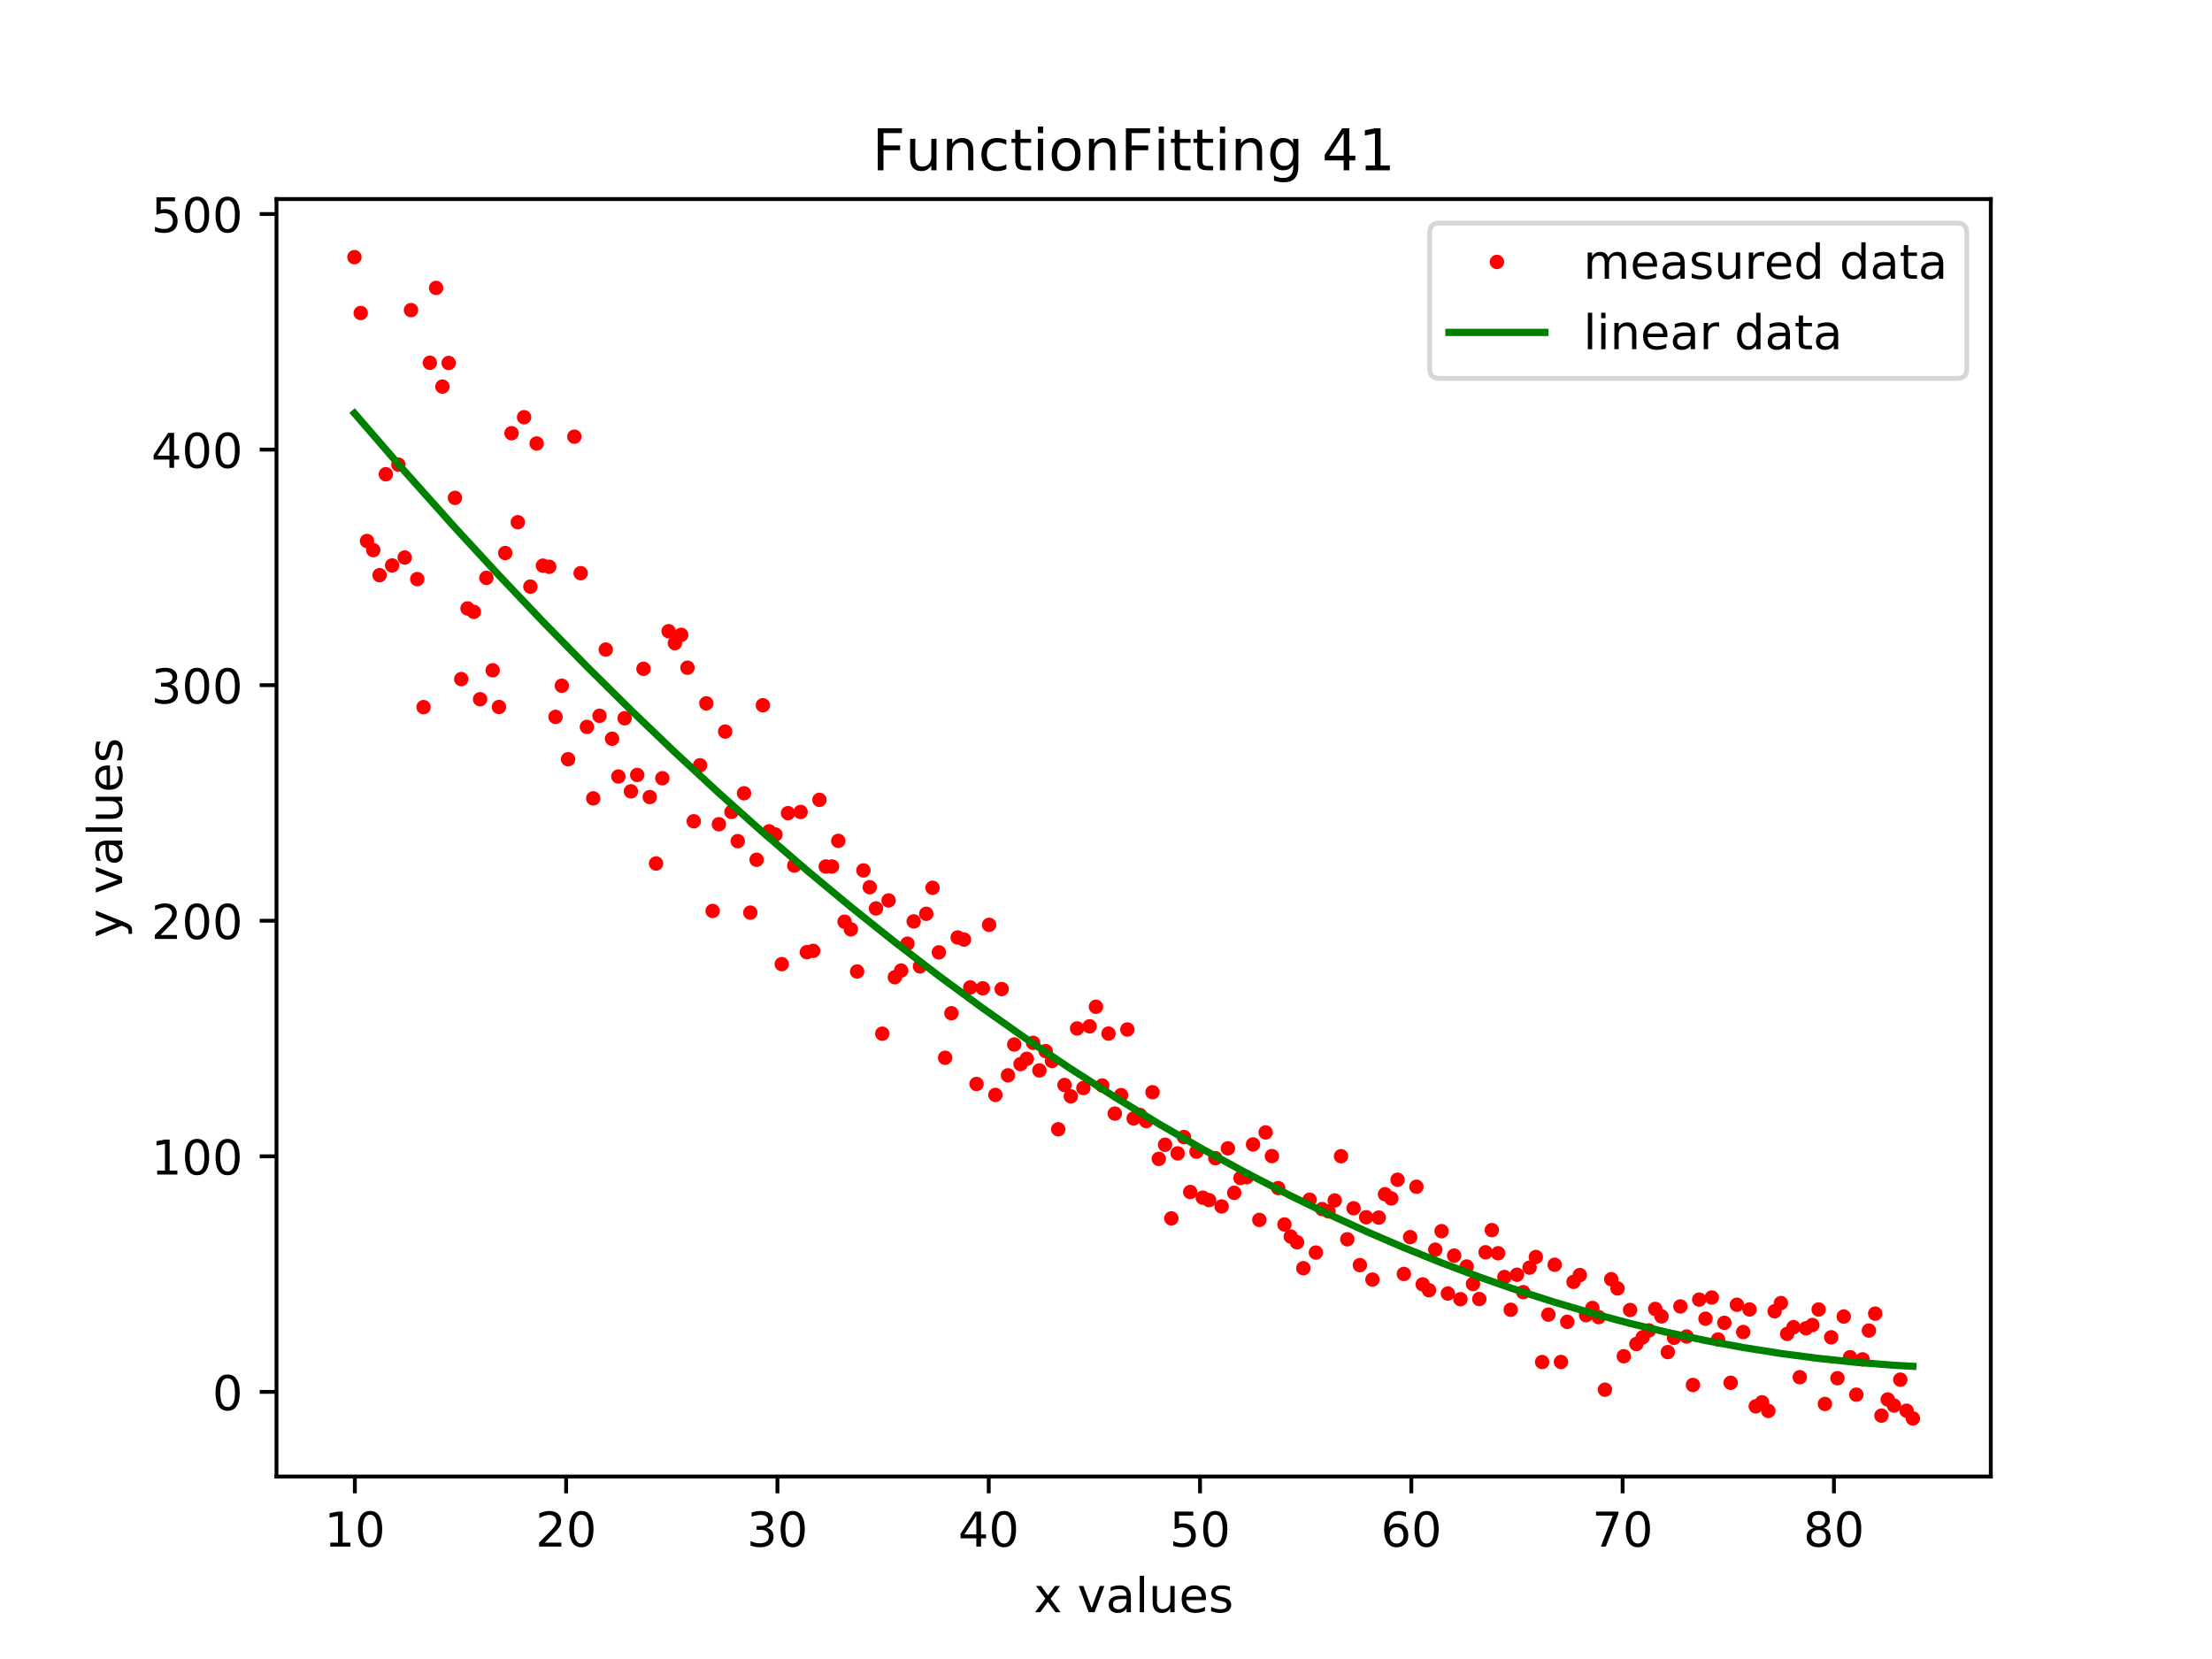 <?xml version="1.0" encoding="utf-8" standalone="no"?>
<!DOCTYPE svg PUBLIC "-//W3C//DTD SVG 1.1//EN"
  "http://www.w3.org/Graphics/SVG/1.1/DTD/svg11.dtd">
<!-- Created with matplotlib (https://matplotlib.org/) -->
<svg height="345.6pt" version="1.1" viewBox="0 0 460.8 345.6" width="460.8pt" xmlns="http://www.w3.org/2000/svg" xmlns:xlink="http://www.w3.org/1999/xlink">
 <defs>
  <style type="text/css">
*{stroke-linecap:butt;stroke-linejoin:round;}
  </style>
 </defs>
 <g id="figure_1">
  <g id="patch_1">
   <path d="M 0 345.6 
L 460.8 345.6 
L 460.8 0 
L 0 0 
z
" style="fill:#ffffff;"/>
  </g>
  <g id="axes_1">
   <g id="patch_2">
    <path d="M 57.6 307.584 
L 414.72 307.584 
L 414.72 41.472 
L 57.6 41.472 
z
" style="fill:#ffffff;"/>
   </g>
   <g id="matplotlib.axis_1">
    <g id="xtick_1">
     <g id="line2d_1">
      <defs>
       <path d="M 0 0 
L 0 3.5 
" id="m7734190fdf" style="stroke:#000000;stroke-width:0.8;"/>
      </defs>
      <g>
       <use style="stroke:#000000;stroke-width:0.8;" x="73.92" xlink:href="#m7734190fdf" y="307.584"/>
      </g>
     </g>
     <g id="text_1">
      <!-- 10 -->
      <defs>
       <path d="M 12.406 8.297 
L 28.516 8.297 
L 28.516 63.922 
L 10.984 60.406 
L 10.984 69.391 
L 28.422 72.906 
L 38.281 72.906 
L 38.281 8.297 
L 54.391 8.297 
L 54.391 0 
L 12.406 0 
z
" id="DejaVuSans-49"/>
       <path d="M 31.781 66.406 
Q 24.172 66.406 20.328 58.906 
Q 16.5 51.422 16.5 36.375 
Q 16.5 21.391 20.328 13.891 
Q 24.172 6.391 31.781 6.391 
Q 39.453 6.391 43.281 13.891 
Q 47.125 21.391 47.125 36.375 
Q 47.125 51.422 43.281 58.906 
Q 39.453 66.406 31.781 66.406 
z
M 31.781 74.219 
Q 44.047 74.219 50.516 64.516 
Q 56.984 54.828 56.984 36.375 
Q 56.984 17.969 50.516 8.266 
Q 44.047 -1.422 31.781 -1.422 
Q 19.531 -1.422 13.062 8.266 
Q 6.594 17.969 6.594 36.375 
Q 6.594 54.828 13.062 64.516 
Q 19.531 74.219 31.781 74.219 
z
" id="DejaVuSans-48"/>
      </defs>
      <g transform="translate(67.557 322.182)scale(0.1 -0.1)">
       <use xlink:href="#DejaVuSans-49"/>
       <use x="63.623" xlink:href="#DejaVuSans-48"/>
      </g>
     </g>
    </g>
    <g id="xtick_2">
     <g id="line2d_2">
      <g>
       <use style="stroke:#000000;stroke-width:0.8;" x="117.937" xlink:href="#m7734190fdf" y="307.584"/>
      </g>
     </g>
     <g id="text_2">
      <!-- 20 -->
      <defs>
       <path d="M 19.188 8.297 
L 53.609 8.297 
L 53.609 0 
L 7.328 0 
L 7.328 8.297 
Q 12.938 14.109 22.625 23.891 
Q 32.328 33.688 34.812 36.531 
Q 39.547 41.844 41.422 45.531 
Q 43.312 49.219 43.312 52.781 
Q 43.312 58.594 39.234 62.25 
Q 35.156 65.922 28.609 65.922 
Q 23.969 65.922 18.812 64.312 
Q 13.672 62.703 7.812 59.422 
L 7.812 69.391 
Q 13.766 71.781 18.938 73 
Q 24.125 74.219 28.422 74.219 
Q 39.75 74.219 46.484 68.547 
Q 53.219 62.891 53.219 53.422 
Q 53.219 48.922 51.531 44.891 
Q 49.859 40.875 45.406 35.406 
Q 44.188 33.984 37.641 27.219 
Q 31.109 20.453 19.188 8.297 
z
" id="DejaVuSans-50"/>
      </defs>
      <g transform="translate(111.574 322.182)scale(0.1 -0.1)">
       <use xlink:href="#DejaVuSans-50"/>
       <use x="63.623" xlink:href="#DejaVuSans-48"/>
      </g>
     </g>
    </g>
    <g id="xtick_3">
     <g id="line2d_3">
      <g>
       <use style="stroke:#000000;stroke-width:0.8;" x="161.954" xlink:href="#m7734190fdf" y="307.584"/>
      </g>
     </g>
     <g id="text_3">
      <!-- 30 -->
      <defs>
       <path d="M 40.578 39.312 
Q 47.656 37.797 51.625 33 
Q 55.609 28.219 55.609 21.188 
Q 55.609 10.406 48.188 4.484 
Q 40.766 -1.422 27.094 -1.422 
Q 22.516 -1.422 17.656 -0.516 
Q 12.797 0.391 7.625 2.203 
L 7.625 11.719 
Q 11.719 9.328 16.594 8.109 
Q 21.484 6.891 26.812 6.891 
Q 36.078 6.891 40.938 10.547 
Q 45.797 14.203 45.797 21.188 
Q 45.797 27.641 41.281 31.266 
Q 36.766 34.906 28.719 34.906 
L 20.219 34.906 
L 20.219 43.016 
L 29.109 43.016 
Q 36.375 43.016 40.234 45.922 
Q 44.094 48.828 44.094 54.297 
Q 44.094 59.906 40.109 62.906 
Q 36.141 65.922 28.719 65.922 
Q 24.656 65.922 20.016 65.031 
Q 15.375 64.156 9.812 62.312 
L 9.812 71.094 
Q 15.438 72.656 20.344 73.438 
Q 25.25 74.219 29.594 74.219 
Q 40.828 74.219 47.359 69.109 
Q 53.906 64.016 53.906 55.328 
Q 53.906 49.266 50.438 45.094 
Q 46.969 40.922 40.578 39.312 
z
" id="DejaVuSans-51"/>
      </defs>
      <g transform="translate(155.592 322.182)scale(0.1 -0.1)">
       <use xlink:href="#DejaVuSans-51"/>
       <use x="63.623" xlink:href="#DejaVuSans-48"/>
      </g>
     </g>
    </g>
    <g id="xtick_4">
     <g id="line2d_4">
      <g>
       <use style="stroke:#000000;stroke-width:0.8;" x="205.971" xlink:href="#m7734190fdf" y="307.584"/>
      </g>
     </g>
     <g id="text_4">
      <!-- 40 -->
      <defs>
       <path d="M 37.797 64.312 
L 12.891 25.391 
L 37.797 25.391 
z
M 35.203 72.906 
L 47.609 72.906 
L 47.609 25.391 
L 58.016 25.391 
L 58.016 17.188 
L 47.609 17.188 
L 47.609 0 
L 37.797 0 
L 37.797 17.188 
L 4.891 17.188 
L 4.891 26.703 
z
" id="DejaVuSans-52"/>
      </defs>
      <g transform="translate(199.609 322.182)scale(0.1 -0.1)">
       <use xlink:href="#DejaVuSans-52"/>
       <use x="63.623" xlink:href="#DejaVuSans-48"/>
      </g>
     </g>
    </g>
    <g id="xtick_5">
     <g id="line2d_5">
      <g>
       <use style="stroke:#000000;stroke-width:0.8;" x="249.988" xlink:href="#m7734190fdf" y="307.584"/>
      </g>
     </g>
     <g id="text_5">
      <!-- 50 -->
      <defs>
       <path d="M 10.797 72.906 
L 49.516 72.906 
L 49.516 64.594 
L 19.828 64.594 
L 19.828 46.734 
Q 21.969 47.469 24.109 47.828 
Q 26.266 48.188 28.422 48.188 
Q 40.625 48.188 47.75 41.5 
Q 54.891 34.812 54.891 23.391 
Q 54.891 11.625 47.562 5.094 
Q 40.234 -1.422 26.906 -1.422 
Q 22.312 -1.422 17.547 -0.641 
Q 12.797 0.141 7.719 1.703 
L 7.719 11.625 
Q 12.109 9.234 16.797 8.062 
Q 21.484 6.891 26.703 6.891 
Q 35.156 6.891 40.078 11.328 
Q 45.016 15.766 45.016 23.391 
Q 45.016 31 40.078 35.438 
Q 35.156 39.891 26.703 39.891 
Q 22.75 39.891 18.812 39.016 
Q 14.891 38.141 10.797 36.281 
z
" id="DejaVuSans-53"/>
      </defs>
      <g transform="translate(243.626 322.182)scale(0.1 -0.1)">
       <use xlink:href="#DejaVuSans-53"/>
       <use x="63.623" xlink:href="#DejaVuSans-48"/>
      </g>
     </g>
    </g>
    <g id="xtick_6">
     <g id="line2d_6">
      <g>
       <use style="stroke:#000000;stroke-width:0.8;" x="294.005" xlink:href="#m7734190fdf" y="307.584"/>
      </g>
     </g>
     <g id="text_6">
      <!-- 60 -->
      <defs>
       <path d="M 33.016 40.375 
Q 26.375 40.375 22.484 35.828 
Q 18.609 31.297 18.609 23.391 
Q 18.609 15.531 22.484 10.953 
Q 26.375 6.391 33.016 6.391 
Q 39.656 6.391 43.531 10.953 
Q 47.406 15.531 47.406 23.391 
Q 47.406 31.297 43.531 35.828 
Q 39.656 40.375 33.016 40.375 
z
M 52.594 71.297 
L 52.594 62.312 
Q 48.875 64.062 45.094 64.984 
Q 41.312 65.922 37.594 65.922 
Q 27.828 65.922 22.672 59.328 
Q 17.531 52.734 16.797 39.406 
Q 19.672 43.656 24.016 45.922 
Q 28.375 48.188 33.594 48.188 
Q 44.578 48.188 50.953 41.516 
Q 57.328 34.859 57.328 23.391 
Q 57.328 12.156 50.688 5.359 
Q 44.047 -1.422 33.016 -1.422 
Q 20.359 -1.422 13.672 8.266 
Q 6.984 17.969 6.984 36.375 
Q 6.984 53.656 15.188 63.938 
Q 23.391 74.219 37.203 74.219 
Q 40.922 74.219 44.703 73.484 
Q 48.484 72.75 52.594 71.297 
z
" id="DejaVuSans-54"/>
      </defs>
      <g transform="translate(287.643 322.182)scale(0.1 -0.1)">
       <use xlink:href="#DejaVuSans-54"/>
       <use x="63.623" xlink:href="#DejaVuSans-48"/>
      </g>
     </g>
    </g>
    <g id="xtick_7">
     <g id="line2d_7">
      <g>
       <use style="stroke:#000000;stroke-width:0.8;" x="338.022" xlink:href="#m7734190fdf" y="307.584"/>
      </g>
     </g>
     <g id="text_7">
      <!-- 70 -->
      <defs>
       <path d="M 8.203 72.906 
L 55.078 72.906 
L 55.078 68.703 
L 28.609 0 
L 18.312 0 
L 43.219 64.594 
L 8.203 64.594 
z
" id="DejaVuSans-55"/>
      </defs>
      <g transform="translate(331.66 322.182)scale(0.1 -0.1)">
       <use xlink:href="#DejaVuSans-55"/>
       <use x="63.623" xlink:href="#DejaVuSans-48"/>
      </g>
     </g>
    </g>
    <g id="xtick_8">
     <g id="line2d_8">
      <g>
       <use style="stroke:#000000;stroke-width:0.8;" x="382.039" xlink:href="#m7734190fdf" y="307.584"/>
      </g>
     </g>
     <g id="text_8">
      <!-- 80 -->
      <defs>
       <path d="M 31.781 34.625 
Q 24.75 34.625 20.719 30.859 
Q 16.703 27.094 16.703 20.516 
Q 16.703 13.922 20.719 10.156 
Q 24.75 6.391 31.781 6.391 
Q 38.812 6.391 42.859 10.172 
Q 46.922 13.969 46.922 20.516 
Q 46.922 27.094 42.891 30.859 
Q 38.875 34.625 31.781 34.625 
z
M 21.922 38.812 
Q 15.578 40.375 12.031 44.719 
Q 8.5 49.078 8.5 55.328 
Q 8.5 64.062 14.719 69.141 
Q 20.953 74.219 31.781 74.219 
Q 42.672 74.219 48.875 69.141 
Q 55.078 64.062 55.078 55.328 
Q 55.078 49.078 51.531 44.719 
Q 48 40.375 41.703 38.812 
Q 48.828 37.156 52.797 32.312 
Q 56.781 27.484 56.781 20.516 
Q 56.781 9.906 50.312 4.234 
Q 43.844 -1.422 31.781 -1.422 
Q 19.734 -1.422 13.25 4.234 
Q 6.781 9.906 6.781 20.516 
Q 6.781 27.484 10.781 32.312 
Q 14.797 37.156 21.922 38.812 
z
M 18.312 54.391 
Q 18.312 48.734 21.844 45.562 
Q 25.391 42.391 31.781 42.391 
Q 38.141 42.391 41.719 45.562 
Q 45.312 48.734 45.312 54.391 
Q 45.312 60.062 41.719 63.234 
Q 38.141 66.406 31.781 66.406 
Q 25.391 66.406 21.844 63.234 
Q 18.312 60.062 18.312 54.391 
z
" id="DejaVuSans-56"/>
      </defs>
      <g transform="translate(375.677 322.182)scale(0.1 -0.1)">
       <use xlink:href="#DejaVuSans-56"/>
       <use x="63.623" xlink:href="#DejaVuSans-48"/>
      </g>
     </g>
    </g>
    <g id="text_9">
     <!-- x values -->
     <defs>
      <path d="M 54.891 54.688 
L 35.109 28.078 
L 55.906 0 
L 45.312 0 
L 29.391 21.484 
L 13.484 0 
L 2.875 0 
L 24.125 28.609 
L 4.688 54.688 
L 15.281 54.688 
L 29.781 35.203 
L 44.281 54.688 
z
" id="DejaVuSans-120"/>
      <path id="DejaVuSans-32"/>
      <path d="M 2.984 54.688 
L 12.5 54.688 
L 29.594 8.797 
L 46.688 54.688 
L 56.203 54.688 
L 35.688 0 
L 23.484 0 
z
" id="DejaVuSans-118"/>
      <path d="M 34.281 27.484 
Q 23.391 27.484 19.188 25 
Q 14.984 22.516 14.984 16.5 
Q 14.984 11.719 18.141 8.906 
Q 21.297 6.109 26.703 6.109 
Q 34.188 6.109 38.703 11.406 
Q 43.219 16.703 43.219 25.484 
L 43.219 27.484 
z
M 52.203 31.203 
L 52.203 0 
L 43.219 0 
L 43.219 8.297 
Q 40.141 3.328 35.547 0.953 
Q 30.953 -1.422 24.312 -1.422 
Q 15.922 -1.422 10.953 3.297 
Q 6 8.016 6 15.922 
Q 6 25.141 12.172 29.828 
Q 18.359 34.516 30.609 34.516 
L 43.219 34.516 
L 43.219 35.406 
Q 43.219 41.609 39.141 45 
Q 35.062 48.391 27.688 48.391 
Q 23 48.391 18.547 47.266 
Q 14.109 46.141 10.016 43.891 
L 10.016 52.203 
Q 14.938 54.109 19.578 55.047 
Q 24.219 56 28.609 56 
Q 40.484 56 46.344 49.844 
Q 52.203 43.703 52.203 31.203 
z
" id="DejaVuSans-97"/>
      <path d="M 9.422 75.984 
L 18.406 75.984 
L 18.406 0 
L 9.422 0 
z
" id="DejaVuSans-108"/>
      <path d="M 8.5 21.578 
L 8.5 54.688 
L 17.484 54.688 
L 17.484 21.922 
Q 17.484 14.156 20.5 10.266 
Q 23.531 6.391 29.594 6.391 
Q 36.859 6.391 41.078 11.031 
Q 45.312 15.672 45.312 23.688 
L 45.312 54.688 
L 54.297 54.688 
L 54.297 0 
L 45.312 0 
L 45.312 8.406 
Q 42.047 3.422 37.719 1 
Q 33.406 -1.422 27.688 -1.422 
Q 18.266 -1.422 13.375 4.438 
Q 8.5 10.297 8.5 21.578 
z
M 31.109 56 
z
" id="DejaVuSans-117"/>
      <path d="M 56.203 29.594 
L 56.203 25.203 
L 14.891 25.203 
Q 15.484 15.922 20.484 11.062 
Q 25.484 6.203 34.422 6.203 
Q 39.594 6.203 44.453 7.469 
Q 49.312 8.734 54.109 11.281 
L 54.109 2.781 
Q 49.266 0.734 44.188 -0.344 
Q 39.109 -1.422 33.891 -1.422 
Q 20.797 -1.422 13.156 6.188 
Q 5.516 13.812 5.516 26.812 
Q 5.516 40.234 12.766 48.109 
Q 20.016 56 32.328 56 
Q 43.359 56 49.781 48.891 
Q 56.203 41.797 56.203 29.594 
z
M 47.219 32.234 
Q 47.125 39.594 43.094 43.984 
Q 39.062 48.391 32.422 48.391 
Q 24.906 48.391 20.391 44.141 
Q 15.875 39.891 15.188 32.172 
z
" id="DejaVuSans-101"/>
      <path d="M 44.281 53.078 
L 44.281 44.578 
Q 40.484 46.531 36.375 47.5 
Q 32.281 48.484 27.875 48.484 
Q 21.188 48.484 17.844 46.438 
Q 14.5 44.391 14.5 40.281 
Q 14.5 37.156 16.891 35.375 
Q 19.281 33.594 26.516 31.984 
L 29.594 31.297 
Q 39.156 29.25 43.188 25.516 
Q 47.219 21.781 47.219 15.094 
Q 47.219 7.469 41.188 3.016 
Q 35.156 -1.422 24.609 -1.422 
Q 20.219 -1.422 15.453 -0.562 
Q 10.688 0.297 5.422 2 
L 5.422 11.281 
Q 10.406 8.688 15.234 7.391 
Q 20.062 6.109 24.812 6.109 
Q 31.156 6.109 34.562 8.281 
Q 37.984 10.453 37.984 14.406 
Q 37.984 18.062 35.516 20.016 
Q 33.062 21.969 24.703 23.781 
L 21.578 24.516 
Q 13.234 26.266 9.516 29.906 
Q 5.812 33.547 5.812 39.891 
Q 5.812 47.609 11.281 51.797 
Q 16.75 56 26.812 56 
Q 31.781 56 36.172 55.266 
Q 40.578 54.547 44.281 53.078 
z
" id="DejaVuSans-115"/>
     </defs>
     <g transform="translate(215.349 335.861)scale(0.1 -0.1)">
      <use xlink:href="#DejaVuSans-120"/>
      <use x="59.18" xlink:href="#DejaVuSans-32"/>
      <use x="90.967" xlink:href="#DejaVuSans-118"/>
      <use x="150.146" xlink:href="#DejaVuSans-97"/>
      <use x="211.426" xlink:href="#DejaVuSans-108"/>
      <use x="239.209" xlink:href="#DejaVuSans-117"/>
      <use x="302.588" xlink:href="#DejaVuSans-101"/>
      <use x="364.111" xlink:href="#DejaVuSans-115"/>
     </g>
    </g>
   </g>
   <g id="matplotlib.axis_2">
    <g id="ytick_1">
     <g id="line2d_9">
      <defs>
       <path d="M 0 0 
L -3.5 0 
" id="m80f6223ecf" style="stroke:#000000;stroke-width:0.8;"/>
      </defs>
      <g>
       <use style="stroke:#000000;stroke-width:0.8;" x="57.6" xlink:href="#m80f6223ecf" y="289.954"/>
      </g>
     </g>
     <g id="text_10">
      <!-- 0 -->
      <g transform="translate(44.237 293.754)scale(0.1 -0.1)">
       <use xlink:href="#DejaVuSans-48"/>
      </g>
     </g>
    </g>
    <g id="ytick_2">
     <g id="line2d_10">
      <g>
       <use style="stroke:#000000;stroke-width:0.8;" x="57.6" xlink:href="#m80f6223ecf" y="240.881"/>
      </g>
     </g>
     <g id="text_11">
      <!-- 100 -->
      <g transform="translate(31.512 244.68)scale(0.1 -0.1)">
       <use xlink:href="#DejaVuSans-49"/>
       <use x="63.623" xlink:href="#DejaVuSans-48"/>
       <use x="127.246" xlink:href="#DejaVuSans-48"/>
      </g>
     </g>
    </g>
    <g id="ytick_3">
     <g id="line2d_11">
      <g>
       <use style="stroke:#000000;stroke-width:0.8;" x="57.6" xlink:href="#m80f6223ecf" y="191.807"/>
      </g>
     </g>
     <g id="text_12">
      <!-- 200 -->
      <g transform="translate(31.512 195.606)scale(0.1 -0.1)">
       <use xlink:href="#DejaVuSans-50"/>
       <use x="63.623" xlink:href="#DejaVuSans-48"/>
       <use x="127.246" xlink:href="#DejaVuSans-48"/>
      </g>
     </g>
    </g>
    <g id="ytick_4">
     <g id="line2d_12">
      <g>
       <use style="stroke:#000000;stroke-width:0.8;" x="57.6" xlink:href="#m80f6223ecf" y="142.734"/>
      </g>
     </g>
     <g id="text_13">
      <!-- 300 -->
      <g transform="translate(31.512 146.533)scale(0.1 -0.1)">
       <use xlink:href="#DejaVuSans-51"/>
       <use x="63.623" xlink:href="#DejaVuSans-48"/>
       <use x="127.246" xlink:href="#DejaVuSans-48"/>
      </g>
     </g>
    </g>
    <g id="ytick_5">
     <g id="line2d_13">
      <g>
       <use style="stroke:#000000;stroke-width:0.8;" x="57.6" xlink:href="#m80f6223ecf" y="93.66"/>
      </g>
     </g>
     <g id="text_14">
      <!-- 400 -->
      <g transform="translate(31.512 97.459)scale(0.1 -0.1)">
       <use xlink:href="#DejaVuSans-52"/>
       <use x="63.623" xlink:href="#DejaVuSans-48"/>
       <use x="127.246" xlink:href="#DejaVuSans-48"/>
      </g>
     </g>
    </g>
    <g id="ytick_6">
     <g id="line2d_14">
      <g>
       <use style="stroke:#000000;stroke-width:0.8;" x="57.6" xlink:href="#m80f6223ecf" y="44.586"/>
      </g>
     </g>
     <g id="text_15">
      <!-- 500 -->
      <g transform="translate(31.512 48.386)scale(0.1 -0.1)">
       <use xlink:href="#DejaVuSans-53"/>
       <use x="63.623" xlink:href="#DejaVuSans-48"/>
       <use x="127.246" xlink:href="#DejaVuSans-48"/>
      </g>
     </g>
    </g>
    <g id="text_16">
     <!-- y values -->
     <defs>
      <path d="M 32.172 -5.078 
Q 28.375 -14.844 24.75 -17.812 
Q 21.141 -20.797 15.094 -20.797 
L 7.906 -20.797 
L 7.906 -13.281 
L 13.188 -13.281 
Q 16.891 -13.281 18.938 -11.516 
Q 21 -9.766 23.484 -3.219 
L 25.094 0.875 
L 2.984 54.688 
L 12.5 54.688 
L 29.594 11.922 
L 46.688 54.688 
L 56.203 54.688 
z
" id="DejaVuSans-121"/>
     </defs>
     <g transform="translate(25.433 195.339)rotate(-90)scale(0.1 -0.1)">
      <use xlink:href="#DejaVuSans-121"/>
      <use x="59.18" xlink:href="#DejaVuSans-32"/>
      <use x="90.967" xlink:href="#DejaVuSans-118"/>
      <use x="150.146" xlink:href="#DejaVuSans-97"/>
      <use x="211.426" xlink:href="#DejaVuSans-108"/>
      <use x="239.209" xlink:href="#DejaVuSans-117"/>
      <use x="302.588" xlink:href="#DejaVuSans-101"/>
      <use x="364.111" xlink:href="#DejaVuSans-115"/>
     </g>
    </g>
   </g>
   <g id="line2d_15">
    <defs>
     <path d="M 0 1 
C 0.265 1 0.52 0.895 0.707 0.707 
C 0.895 0.52 1 0.265 1 0 
C 1 -0.265 0.895 -0.52 0.707 -0.707 
C 0.52 -0.895 0.265 -1 0 -1 
C -0.265 -1 -0.52 -0.895 -0.707 -0.707 
C -0.895 -0.52 -1 -0.265 -1 0 
C -1 0.265 -0.895 0.52 -0.707 0.707 
C -0.52 0.895 -0.265 1 0 1 
z
" id="m693a7aae1d" style="stroke:#ff0000;"/>
    </defs>
    <g clip-path="url(#pedbfc013f8)">
     <use style="fill:#ff0000;stroke:#ff0000;" x="73.833" xlink:href="#m693a7aae1d" y="53.568"/>
     <use style="fill:#ff0000;stroke:#ff0000;" x="75.142" xlink:href="#m693a7aae1d" y="65.204"/>
     <use style="fill:#ff0000;stroke:#ff0000;" x="76.451" xlink:href="#m693a7aae1d" y="112.703"/>
     <use style="fill:#ff0000;stroke:#ff0000;" x="77.76" xlink:href="#m693a7aae1d" y="114.596"/>
     <use style="fill:#ff0000;stroke:#ff0000;" x="79.069" xlink:href="#m693a7aae1d" y="119.821"/>
     <use style="fill:#ff0000;stroke:#ff0000;" x="80.378" xlink:href="#m693a7aae1d" y="98.795"/>
     <use style="fill:#ff0000;stroke:#ff0000;" x="81.687" xlink:href="#m693a7aae1d" y="117.791"/>
     <use style="fill:#ff0000;stroke:#ff0000;" x="82.996" xlink:href="#m693a7aae1d" y="96.789"/>
     <use style="fill:#ff0000;stroke:#ff0000;" x="84.305" xlink:href="#m693a7aae1d" y="116.142"/>
     <use style="fill:#ff0000;stroke:#ff0000;" x="85.615" xlink:href="#m693a7aae1d" y="64.598"/>
     <use style="fill:#ff0000;stroke:#ff0000;" x="86.924" xlink:href="#m693a7aae1d" y="120.642"/>
     <use style="fill:#ff0000;stroke:#ff0000;" x="88.233" xlink:href="#m693a7aae1d" y="147.309"/>
     <use style="fill:#ff0000;stroke:#ff0000;" x="89.542" xlink:href="#m693a7aae1d" y="75.572"/>
     <use style="fill:#ff0000;stroke:#ff0000;" x="90.851" xlink:href="#m693a7aae1d" y="59.979"/>
     <use style="fill:#ff0000;stroke:#ff0000;" x="92.16" xlink:href="#m693a7aae1d" y="80.539"/>
     <use style="fill:#ff0000;stroke:#ff0000;" x="93.469" xlink:href="#m693a7aae1d" y="75.62"/>
     <use style="fill:#ff0000;stroke:#ff0000;" x="94.778" xlink:href="#m693a7aae1d" y="103.715"/>
     <use style="fill:#ff0000;stroke:#ff0000;" x="96.087" xlink:href="#m693a7aae1d" y="141.468"/>
     <use style="fill:#ff0000;stroke:#ff0000;" x="97.396" xlink:href="#m693a7aae1d" y="126.75"/>
     <use style="fill:#ff0000;stroke:#ff0000;" x="98.705" xlink:href="#m693a7aae1d" y="127.463"/>
     <use style="fill:#ff0000;stroke:#ff0000;" x="100.015" xlink:href="#m693a7aae1d" y="145.66"/>
     <use style="fill:#ff0000;stroke:#ff0000;" x="101.324" xlink:href="#m693a7aae1d" y="120.379"/>
     <use style="fill:#ff0000;stroke:#ff0000;" x="102.633" xlink:href="#m693a7aae1d" y="139.634"/>
     <use style="fill:#ff0000;stroke:#ff0000;" x="103.942" xlink:href="#m693a7aae1d" y="147.276"/>
     <use style="fill:#ff0000;stroke:#ff0000;" x="105.251" xlink:href="#m693a7aae1d" y="115.205"/>
     <use style="fill:#ff0000;stroke:#ff0000;" x="106.56" xlink:href="#m693a7aae1d" y="90.25"/>
     <use style="fill:#ff0000;stroke:#ff0000;" x="107.869" xlink:href="#m693a7aae1d" y="108.79"/>
     <use style="fill:#ff0000;stroke:#ff0000;" x="109.178" xlink:href="#m693a7aae1d" y="86.913"/>
     <use style="fill:#ff0000;stroke:#ff0000;" x="110.487" xlink:href="#m693a7aae1d" y="122.202"/>
     <use style="fill:#ff0000;stroke:#ff0000;" x="111.796" xlink:href="#m693a7aae1d" y="92.393"/>
     <use style="fill:#ff0000;stroke:#ff0000;" x="113.105" xlink:href="#m693a7aae1d" y="117.84"/>
     <use style="fill:#ff0000;stroke:#ff0000;" x="114.415" xlink:href="#m693a7aae1d" y="118.071"/>
     <use style="fill:#ff0000;stroke:#ff0000;" x="115.724" xlink:href="#m693a7aae1d" y="149.342"/>
     <use style="fill:#ff0000;stroke:#ff0000;" x="117.033" xlink:href="#m693a7aae1d" y="142.85"/>
     <use style="fill:#ff0000;stroke:#ff0000;" x="118.342" xlink:href="#m693a7aae1d" y="158.163"/>
     <use style="fill:#ff0000;stroke:#ff0000;" x="119.651" xlink:href="#m693a7aae1d" y="90.967"/>
     <use style="fill:#ff0000;stroke:#ff0000;" x="120.96" xlink:href="#m693a7aae1d" y="119.404"/>
     <use style="fill:#ff0000;stroke:#ff0000;" x="122.269" xlink:href="#m693a7aae1d" y="151.423"/>
     <use style="fill:#ff0000;stroke:#ff0000;" x="123.578" xlink:href="#m693a7aae1d" y="166.314"/>
     <use style="fill:#ff0000;stroke:#ff0000;" x="124.887" xlink:href="#m693a7aae1d" y="149.109"/>
     <use style="fill:#ff0000;stroke:#ff0000;" x="126.196" xlink:href="#m693a7aae1d" y="135.317"/>
     <use style="fill:#ff0000;stroke:#ff0000;" x="127.505" xlink:href="#m693a7aae1d" y="153.897"/>
     <use style="fill:#ff0000;stroke:#ff0000;" x="128.815" xlink:href="#m693a7aae1d" y="161.757"/>
     <use style="fill:#ff0000;stroke:#ff0000;" x="130.124" xlink:href="#m693a7aae1d" y="149.629"/>
     <use style="fill:#ff0000;stroke:#ff0000;" x="131.433" xlink:href="#m693a7aae1d" y="164.854"/>
     <use style="fill:#ff0000;stroke:#ff0000;" x="132.742" xlink:href="#m693a7aae1d" y="161.438"/>
     <use style="fill:#ff0000;stroke:#ff0000;" x="134.051" xlink:href="#m693a7aae1d" y="139.325"/>
     <use style="fill:#ff0000;stroke:#ff0000;" x="135.36" xlink:href="#m693a7aae1d" y="166.043"/>
     <use style="fill:#ff0000;stroke:#ff0000;" x="136.669" xlink:href="#m693a7aae1d" y="179.884"/>
     <use style="fill:#ff0000;stroke:#ff0000;" x="137.978" xlink:href="#m693a7aae1d" y="162.122"/>
     <use style="fill:#ff0000;stroke:#ff0000;" x="139.287" xlink:href="#m693a7aae1d" y="131.492"/>
     <use style="fill:#ff0000;stroke:#ff0000;" x="140.596" xlink:href="#m693a7aae1d" y="133.981"/>
     <use style="fill:#ff0000;stroke:#ff0000;" x="141.905" xlink:href="#m693a7aae1d" y="132.253"/>
     <use style="fill:#ff0000;stroke:#ff0000;" x="143.215" xlink:href="#m693a7aae1d" y="139.097"/>
     <use style="fill:#ff0000;stroke:#ff0000;" x="144.524" xlink:href="#m693a7aae1d" y="171.086"/>
     <use style="fill:#ff0000;stroke:#ff0000;" x="145.833" xlink:href="#m693a7aae1d" y="159.424"/>
     <use style="fill:#ff0000;stroke:#ff0000;" x="147.142" xlink:href="#m693a7aae1d" y="146.522"/>
     <use style="fill:#ff0000;stroke:#ff0000;" x="148.451" xlink:href="#m693a7aae1d" y="189.762"/>
     <use style="fill:#ff0000;stroke:#ff0000;" x="149.76" xlink:href="#m693a7aae1d" y="171.704"/>
     <use style="fill:#ff0000;stroke:#ff0000;" x="151.069" xlink:href="#m693a7aae1d" y="152.394"/>
     <use style="fill:#ff0000;stroke:#ff0000;" x="152.378" xlink:href="#m693a7aae1d" y="169.143"/>
     <use style="fill:#ff0000;stroke:#ff0000;" x="153.687" xlink:href="#m693a7aae1d" y="175.222"/>
     <use style="fill:#ff0000;stroke:#ff0000;" x="154.996" xlink:href="#m693a7aae1d" y="165.249"/>
     <use style="fill:#ff0000;stroke:#ff0000;" x="156.305" xlink:href="#m693a7aae1d" y="190.114"/>
     <use style="fill:#ff0000;stroke:#ff0000;" x="157.615" xlink:href="#m693a7aae1d" y="179.103"/>
     <use style="fill:#ff0000;stroke:#ff0000;" x="158.924" xlink:href="#m693a7aae1d" y="146.92"/>
     <use style="fill:#ff0000;stroke:#ff0000;" x="160.233" xlink:href="#m693a7aae1d" y="173.185"/>
     <use style="fill:#ff0000;stroke:#ff0000;" x="161.542" xlink:href="#m693a7aae1d" y="173.852"/>
     <use style="fill:#ff0000;stroke:#ff0000;" x="162.851" xlink:href="#m693a7aae1d" y="200.844"/>
     <use style="fill:#ff0000;stroke:#ff0000;" x="164.16" xlink:href="#m693a7aae1d" y="169.39"/>
     <use style="fill:#ff0000;stroke:#ff0000;" x="165.469" xlink:href="#m693a7aae1d" y="180.319"/>
     <use style="fill:#ff0000;stroke:#ff0000;" x="166.778" xlink:href="#m693a7aae1d" y="169.145"/>
     <use style="fill:#ff0000;stroke:#ff0000;" x="168.087" xlink:href="#m693a7aae1d" y="198.356"/>
     <use style="fill:#ff0000;stroke:#ff0000;" x="169.396" xlink:href="#m693a7aae1d" y="198.077"/>
     <use style="fill:#ff0000;stroke:#ff0000;" x="170.705" xlink:href="#m693a7aae1d" y="166.622"/>
     <use style="fill:#ff0000;stroke:#ff0000;" x="172.015" xlink:href="#m693a7aae1d" y="180.508"/>
     <use style="fill:#ff0000;stroke:#ff0000;" x="173.324" xlink:href="#m693a7aae1d" y="180.507"/>
     <use style="fill:#ff0000;stroke:#ff0000;" x="174.633" xlink:href="#m693a7aae1d" y="175.167"/>
     <use style="fill:#ff0000;stroke:#ff0000;" x="175.942" xlink:href="#m693a7aae1d" y="192.006"/>
     <use style="fill:#ff0000;stroke:#ff0000;" x="177.251" xlink:href="#m693a7aae1d" y="193.601"/>
     <use style="fill:#ff0000;stroke:#ff0000;" x="178.56" xlink:href="#m693a7aae1d" y="202.382"/>
     <use style="fill:#ff0000;stroke:#ff0000;" x="179.869" xlink:href="#m693a7aae1d" y="181.324"/>
     <use style="fill:#ff0000;stroke:#ff0000;" x="181.178" xlink:href="#m693a7aae1d" y="184.823"/>
     <use style="fill:#ff0000;stroke:#ff0000;" x="182.487" xlink:href="#m693a7aae1d" y="189.239"/>
     <use style="fill:#ff0000;stroke:#ff0000;" x="183.796" xlink:href="#m693a7aae1d" y="215.335"/>
     <use style="fill:#ff0000;stroke:#ff0000;" x="185.105" xlink:href="#m693a7aae1d" y="187.582"/>
     <use style="fill:#ff0000;stroke:#ff0000;" x="186.415" xlink:href="#m693a7aae1d" y="203.576"/>
     <use style="fill:#ff0000;stroke:#ff0000;" x="187.724" xlink:href="#m693a7aae1d" y="202.186"/>
     <use style="fill:#ff0000;stroke:#ff0000;" x="189.033" xlink:href="#m693a7aae1d" y="196.583"/>
     <use style="fill:#ff0000;stroke:#ff0000;" x="190.342" xlink:href="#m693a7aae1d" y="191.944"/>
     <use style="fill:#ff0000;stroke:#ff0000;" x="191.651" xlink:href="#m693a7aae1d" y="201.309"/>
     <use style="fill:#ff0000;stroke:#ff0000;" x="192.96" xlink:href="#m693a7aae1d" y="190.364"/>
     <use style="fill:#ff0000;stroke:#ff0000;" x="194.269" xlink:href="#m693a7aae1d" y="184.945"/>
     <use style="fill:#ff0000;stroke:#ff0000;" x="195.578" xlink:href="#m693a7aae1d" y="198.397"/>
     <use style="fill:#ff0000;stroke:#ff0000;" x="196.887" xlink:href="#m693a7aae1d" y="220.355"/>
     <use style="fill:#ff0000;stroke:#ff0000;" x="198.196" xlink:href="#m693a7aae1d" y="211.074"/>
     <use style="fill:#ff0000;stroke:#ff0000;" x="199.505" xlink:href="#m693a7aae1d" y="195.294"/>
     <use style="fill:#ff0000;stroke:#ff0000;" x="200.815" xlink:href="#m693a7aae1d" y="195.73"/>
     <use style="fill:#ff0000;stroke:#ff0000;" x="202.124" xlink:href="#m693a7aae1d" y="205.698"/>
     <use style="fill:#ff0000;stroke:#ff0000;" x="203.433" xlink:href="#m693a7aae1d" y="225.81"/>
     <use style="fill:#ff0000;stroke:#ff0000;" x="204.742" xlink:href="#m693a7aae1d" y="205.884"/>
     <use style="fill:#ff0000;stroke:#ff0000;" x="206.051" xlink:href="#m693a7aae1d" y="192.666"/>
     <use style="fill:#ff0000;stroke:#ff0000;" x="207.36" xlink:href="#m693a7aae1d" y="228.086"/>
     <use style="fill:#ff0000;stroke:#ff0000;" x="208.669" xlink:href="#m693a7aae1d" y="206.038"/>
     <use style="fill:#ff0000;stroke:#ff0000;" x="209.978" xlink:href="#m693a7aae1d" y="224.014"/>
     <use style="fill:#ff0000;stroke:#ff0000;" x="211.287" xlink:href="#m693a7aae1d" y="217.586"/>
     <use style="fill:#ff0000;stroke:#ff0000;" x="212.596" xlink:href="#m693a7aae1d" y="221.668"/>
     <use style="fill:#ff0000;stroke:#ff0000;" x="213.905" xlink:href="#m693a7aae1d" y="220.567"/>
     <use style="fill:#ff0000;stroke:#ff0000;" x="215.215" xlink:href="#m693a7aae1d" y="217.243"/>
     <use style="fill:#ff0000;stroke:#ff0000;" x="216.524" xlink:href="#m693a7aae1d" y="222.993"/>
     <use style="fill:#ff0000;stroke:#ff0000;" x="217.833" xlink:href="#m693a7aae1d" y="218.975"/>
     <use style="fill:#ff0000;stroke:#ff0000;" x="219.142" xlink:href="#m693a7aae1d" y="221.019"/>
     <use style="fill:#ff0000;stroke:#ff0000;" x="220.451" xlink:href="#m693a7aae1d" y="235.249"/>
     <use style="fill:#ff0000;stroke:#ff0000;" x="221.76" xlink:href="#m693a7aae1d" y="226.03"/>
     <use style="fill:#ff0000;stroke:#ff0000;" x="223.069" xlink:href="#m693a7aae1d" y="228.39"/>
     <use style="fill:#ff0000;stroke:#ff0000;" x="224.378" xlink:href="#m693a7aae1d" y="214.242"/>
     <use style="fill:#ff0000;stroke:#ff0000;" x="225.687" xlink:href="#m693a7aae1d" y="226.661"/>
     <use style="fill:#ff0000;stroke:#ff0000;" x="226.996" xlink:href="#m693a7aae1d" y="213.808"/>
     <use style="fill:#ff0000;stroke:#ff0000;" x="228.305" xlink:href="#m693a7aae1d" y="209.731"/>
     <use style="fill:#ff0000;stroke:#ff0000;" x="229.615" xlink:href="#m693a7aae1d" y="226.135"/>
     <use style="fill:#ff0000;stroke:#ff0000;" x="230.924" xlink:href="#m693a7aae1d" y="215.314"/>
     <use style="fill:#ff0000;stroke:#ff0000;" x="232.233" xlink:href="#m693a7aae1d" y="231.978"/>
     <use style="fill:#ff0000;stroke:#ff0000;" x="233.542" xlink:href="#m693a7aae1d" y="228.139"/>
     <use style="fill:#ff0000;stroke:#ff0000;" x="234.851" xlink:href="#m693a7aae1d" y="214.465"/>
     <use style="fill:#ff0000;stroke:#ff0000;" x="236.16" xlink:href="#m693a7aae1d" y="232.994"/>
     <use style="fill:#ff0000;stroke:#ff0000;" x="237.469" xlink:href="#m693a7aae1d" y="232.263"/>
     <use style="fill:#ff0000;stroke:#ff0000;" x="238.778" xlink:href="#m693a7aae1d" y="233.537"/>
     <use style="fill:#ff0000;stroke:#ff0000;" x="240.087" xlink:href="#m693a7aae1d" y="227.528"/>
     <use style="fill:#ff0000;stroke:#ff0000;" x="241.396" xlink:href="#m693a7aae1d" y="241.417"/>
     <use style="fill:#ff0000;stroke:#ff0000;" x="242.705" xlink:href="#m693a7aae1d" y="238.469"/>
     <use style="fill:#ff0000;stroke:#ff0000;" x="244.015" xlink:href="#m693a7aae1d" y="253.808"/>
     <use style="fill:#ff0000;stroke:#ff0000;" x="245.324" xlink:href="#m693a7aae1d" y="240.267"/>
     <use style="fill:#ff0000;stroke:#ff0000;" x="246.633" xlink:href="#m693a7aae1d" y="236.87"/>
     <use style="fill:#ff0000;stroke:#ff0000;" x="247.942" xlink:href="#m693a7aae1d" y="248.317"/>
     <use style="fill:#ff0000;stroke:#ff0000;" x="249.251" xlink:href="#m693a7aae1d" y="239.92"/>
     <use style="fill:#ff0000;stroke:#ff0000;" x="250.56" xlink:href="#m693a7aae1d" y="249.5"/>
     <use style="fill:#ff0000;stroke:#ff0000;" x="251.869" xlink:href="#m693a7aae1d" y="250.005"/>
     <use style="fill:#ff0000;stroke:#ff0000;" x="253.178" xlink:href="#m693a7aae1d" y="241.263"/>
     <use style="fill:#ff0000;stroke:#ff0000;" x="254.487" xlink:href="#m693a7aae1d" y="251.327"/>
     <use style="fill:#ff0000;stroke:#ff0000;" x="255.796" xlink:href="#m693a7aae1d" y="239.224"/>
     <use style="fill:#ff0000;stroke:#ff0000;" x="257.105" xlink:href="#m693a7aae1d" y="248.491"/>
     <use style="fill:#ff0000;stroke:#ff0000;" x="258.415" xlink:href="#m693a7aae1d" y="245.4"/>
     <use style="fill:#ff0000;stroke:#ff0000;" x="259.724" xlink:href="#m693a7aae1d" y="245.229"/>
     <use style="fill:#ff0000;stroke:#ff0000;" x="261.033" xlink:href="#m693a7aae1d" y="238.401"/>
     <use style="fill:#ff0000;stroke:#ff0000;" x="262.342" xlink:href="#m693a7aae1d" y="254.129"/>
     <use style="fill:#ff0000;stroke:#ff0000;" x="263.651" xlink:href="#m693a7aae1d" y="235.906"/>
     <use style="fill:#ff0000;stroke:#ff0000;" x="264.96" xlink:href="#m693a7aae1d" y="240.835"/>
     <use style="fill:#ff0000;stroke:#ff0000;" x="266.269" xlink:href="#m693a7aae1d" y="247.495"/>
     <use style="fill:#ff0000;stroke:#ff0000;" x="267.578" xlink:href="#m693a7aae1d" y="255.078"/>
     <use style="fill:#ff0000;stroke:#ff0000;" x="268.887" xlink:href="#m693a7aae1d" y="257.597"/>
     <use style="fill:#ff0000;stroke:#ff0000;" x="270.196" xlink:href="#m693a7aae1d" y="258.795"/>
     <use style="fill:#ff0000;stroke:#ff0000;" x="271.505" xlink:href="#m693a7aae1d" y="264.189"/>
     <use style="fill:#ff0000;stroke:#ff0000;" x="272.815" xlink:href="#m693a7aae1d" y="249.92"/>
     <use style="fill:#ff0000;stroke:#ff0000;" x="274.124" xlink:href="#m693a7aae1d" y="260.926"/>
     <use style="fill:#ff0000;stroke:#ff0000;" x="275.433" xlink:href="#m693a7aae1d" y="251.874"/>
     <use style="fill:#ff0000;stroke:#ff0000;" x="276.742" xlink:href="#m693a7aae1d" y="252.346"/>
     <use style="fill:#ff0000;stroke:#ff0000;" x="278.051" xlink:href="#m693a7aae1d" y="250.077"/>
     <use style="fill:#ff0000;stroke:#ff0000;" x="279.36" xlink:href="#m693a7aae1d" y="240.859"/>
     <use style="fill:#ff0000;stroke:#ff0000;" x="280.669" xlink:href="#m693a7aae1d" y="258.165"/>
     <use style="fill:#ff0000;stroke:#ff0000;" x="281.978" xlink:href="#m693a7aae1d" y="251.705"/>
     <use style="fill:#ff0000;stroke:#ff0000;" x="283.287" xlink:href="#m693a7aae1d" y="263.55"/>
     <use style="fill:#ff0000;stroke:#ff0000;" x="284.596" xlink:href="#m693a7aae1d" y="253.576"/>
     <use style="fill:#ff0000;stroke:#ff0000;" x="285.905" xlink:href="#m693a7aae1d" y="266.559"/>
     <use style="fill:#ff0000;stroke:#ff0000;" x="287.215" xlink:href="#m693a7aae1d" y="253.643"/>
     <use style="fill:#ff0000;stroke:#ff0000;" x="288.524" xlink:href="#m693a7aae1d" y="248.78"/>
     <use style="fill:#ff0000;stroke:#ff0000;" x="289.833" xlink:href="#m693a7aae1d" y="249.654"/>
     <use style="fill:#ff0000;stroke:#ff0000;" x="291.142" xlink:href="#m693a7aae1d" y="245.763"/>
     <use style="fill:#ff0000;stroke:#ff0000;" x="292.451" xlink:href="#m693a7aae1d" y="265.39"/>
     <use style="fill:#ff0000;stroke:#ff0000;" x="293.76" xlink:href="#m693a7aae1d" y="257.716"/>
     <use style="fill:#ff0000;stroke:#ff0000;" x="295.069" xlink:href="#m693a7aae1d" y="247.222"/>
     <use style="fill:#ff0000;stroke:#ff0000;" x="296.378" xlink:href="#m693a7aae1d" y="267.559"/>
     <use style="fill:#ff0000;stroke:#ff0000;" x="297.687" xlink:href="#m693a7aae1d" y="268.779"/>
     <use style="fill:#ff0000;stroke:#ff0000;" x="298.996" xlink:href="#m693a7aae1d" y="260.33"/>
     <use style="fill:#ff0000;stroke:#ff0000;" x="300.305" xlink:href="#m693a7aae1d" y="256.472"/>
     <use style="fill:#ff0000;stroke:#ff0000;" x="301.615" xlink:href="#m693a7aae1d" y="269.465"/>
     <use style="fill:#ff0000;stroke:#ff0000;" x="302.924" xlink:href="#m693a7aae1d" y="261.564"/>
     <use style="fill:#ff0000;stroke:#ff0000;" x="304.233" xlink:href="#m693a7aae1d" y="270.651"/>
     <use style="fill:#ff0000;stroke:#ff0000;" x="305.542" xlink:href="#m693a7aae1d" y="263.836"/>
     <use style="fill:#ff0000;stroke:#ff0000;" x="306.851" xlink:href="#m693a7aae1d" y="267.472"/>
     <use style="fill:#ff0000;stroke:#ff0000;" x="308.16" xlink:href="#m693a7aae1d" y="270.613"/>
     <use style="fill:#ff0000;stroke:#ff0000;" x="309.469" xlink:href="#m693a7aae1d" y="260.873"/>
     <use style="fill:#ff0000;stroke:#ff0000;" x="310.778" xlink:href="#m693a7aae1d" y="256.255"/>
     <use style="fill:#ff0000;stroke:#ff0000;" x="312.087" xlink:href="#m693a7aae1d" y="261.074"/>
     <use style="fill:#ff0000;stroke:#ff0000;" x="313.396" xlink:href="#m693a7aae1d" y="266.032"/>
     <use style="fill:#ff0000;stroke:#ff0000;" x="314.705" xlink:href="#m693a7aae1d" y="272.85"/>
     <use style="fill:#ff0000;stroke:#ff0000;" x="316.015" xlink:href="#m693a7aae1d" y="265.549"/>
     <use style="fill:#ff0000;stroke:#ff0000;" x="317.324" xlink:href="#m693a7aae1d" y="269.183"/>
     <use style="fill:#ff0000;stroke:#ff0000;" x="318.633" xlink:href="#m693a7aae1d" y="264.07"/>
     <use style="fill:#ff0000;stroke:#ff0000;" x="319.942" xlink:href="#m693a7aae1d" y="261.856"/>
     <use style="fill:#ff0000;stroke:#ff0000;" x="321.251" xlink:href="#m693a7aae1d" y="283.738"/>
     <use style="fill:#ff0000;stroke:#ff0000;" x="322.56" xlink:href="#m693a7aae1d" y="273.857"/>
     <use style="fill:#ff0000;stroke:#ff0000;" x="323.869" xlink:href="#m693a7aae1d" y="263.468"/>
     <use style="fill:#ff0000;stroke:#ff0000;" x="325.178" xlink:href="#m693a7aae1d" y="283.723"/>
     <use style="fill:#ff0000;stroke:#ff0000;" x="326.487" xlink:href="#m693a7aae1d" y="275.368"/>
     <use style="fill:#ff0000;stroke:#ff0000;" x="327.796" xlink:href="#m693a7aae1d" y="267.037"/>
     <use style="fill:#ff0000;stroke:#ff0000;" x="329.105" xlink:href="#m693a7aae1d" y="265.618"/>
     <use style="fill:#ff0000;stroke:#ff0000;" x="330.415" xlink:href="#m693a7aae1d" y="273.982"/>
     <use style="fill:#ff0000;stroke:#ff0000;" x="331.724" xlink:href="#m693a7aae1d" y="272.474"/>
     <use style="fill:#ff0000;stroke:#ff0000;" x="333.033" xlink:href="#m693a7aae1d" y="274.378"/>
     <use style="fill:#ff0000;stroke:#ff0000;" x="334.342" xlink:href="#m693a7aae1d" y="289.494"/>
     <use style="fill:#ff0000;stroke:#ff0000;" x="335.651" xlink:href="#m693a7aae1d" y="266.483"/>
     <use style="fill:#ff0000;stroke:#ff0000;" x="336.96" xlink:href="#m693a7aae1d" y="268.402"/>
     <use style="fill:#ff0000;stroke:#ff0000;" x="338.269" xlink:href="#m693a7aae1d" y="282.527"/>
     <use style="fill:#ff0000;stroke:#ff0000;" x="339.578" xlink:href="#m693a7aae1d" y="272.894"/>
     <use style="fill:#ff0000;stroke:#ff0000;" x="340.887" xlink:href="#m693a7aae1d" y="279.982"/>
     <use style="fill:#ff0000;stroke:#ff0000;" x="342.196" xlink:href="#m693a7aae1d" y="278.597"/>
     <use style="fill:#ff0000;stroke:#ff0000;" x="343.505" xlink:href="#m693a7aae1d" y="277.138"/>
     <use style="fill:#ff0000;stroke:#ff0000;" x="344.815" xlink:href="#m693a7aae1d" y="272.674"/>
     <use style="fill:#ff0000;stroke:#ff0000;" x="346.124" xlink:href="#m693a7aae1d" y="274.225"/>
     <use style="fill:#ff0000;stroke:#ff0000;" x="347.433" xlink:href="#m693a7aae1d" y="281.664"/>
     <use style="fill:#ff0000;stroke:#ff0000;" x="348.742" xlink:href="#m693a7aae1d" y="278.685"/>
     <use style="fill:#ff0000;stroke:#ff0000;" x="350.051" xlink:href="#m693a7aae1d" y="272.153"/>
     <use style="fill:#ff0000;stroke:#ff0000;" x="351.36" xlink:href="#m693a7aae1d" y="278.419"/>
     <use style="fill:#ff0000;stroke:#ff0000;" x="352.669" xlink:href="#m693a7aae1d" y="288.513"/>
     <use style="fill:#ff0000;stroke:#ff0000;" x="353.978" xlink:href="#m693a7aae1d" y="270.729"/>
     <use style="fill:#ff0000;stroke:#ff0000;" x="355.287" xlink:href="#m693a7aae1d" y="274.711"/>
     <use style="fill:#ff0000;stroke:#ff0000;" x="356.596" xlink:href="#m693a7aae1d" y="270.292"/>
     <use style="fill:#ff0000;stroke:#ff0000;" x="357.905" xlink:href="#m693a7aae1d" y="279.036"/>
     <use style="fill:#ff0000;stroke:#ff0000;" x="359.215" xlink:href="#m693a7aae1d" y="275.566"/>
     <use style="fill:#ff0000;stroke:#ff0000;" x="360.524" xlink:href="#m693a7aae1d" y="288.058"/>
     <use style="fill:#ff0000;stroke:#ff0000;" x="361.833" xlink:href="#m693a7aae1d" y="271.803"/>
     <use style="fill:#ff0000;stroke:#ff0000;" x="363.142" xlink:href="#m693a7aae1d" y="277.487"/>
     <use style="fill:#ff0000;stroke:#ff0000;" x="364.451" xlink:href="#m693a7aae1d" y="272.786"/>
     <use style="fill:#ff0000;stroke:#ff0000;" x="365.76" xlink:href="#m693a7aae1d" y="292.964"/>
     <use style="fill:#ff0000;stroke:#ff0000;" x="367.069" xlink:href="#m693a7aae1d" y="292.122"/>
     <use style="fill:#ff0000;stroke:#ff0000;" x="368.378" xlink:href="#m693a7aae1d" y="293.922"/>
     <use style="fill:#ff0000;stroke:#ff0000;" x="369.687" xlink:href="#m693a7aae1d" y="273.16"/>
     <use style="fill:#ff0000;stroke:#ff0000;" x="370.996" xlink:href="#m693a7aae1d" y="271.45"/>
     <use style="fill:#ff0000;stroke:#ff0000;" x="372.305" xlink:href="#m693a7aae1d" y="277.876"/>
     <use style="fill:#ff0000;stroke:#ff0000;" x="373.615" xlink:href="#m693a7aae1d" y="276.485"/>
     <use style="fill:#ff0000;stroke:#ff0000;" x="374.924" xlink:href="#m693a7aae1d" y="286.895"/>
     <use style="fill:#ff0000;stroke:#ff0000;" x="376.233" xlink:href="#m693a7aae1d" y="276.703"/>
     <use style="fill:#ff0000;stroke:#ff0000;" x="377.542" xlink:href="#m693a7aae1d" y="276.027"/>
     <use style="fill:#ff0000;stroke:#ff0000;" x="378.851" xlink:href="#m693a7aae1d" y="272.793"/>
     <use style="fill:#ff0000;stroke:#ff0000;" x="380.16" xlink:href="#m693a7aae1d" y="292.47"/>
     <use style="fill:#ff0000;stroke:#ff0000;" x="381.469" xlink:href="#m693a7aae1d" y="278.584"/>
     <use style="fill:#ff0000;stroke:#ff0000;" x="382.778" xlink:href="#m693a7aae1d" y="287.102"/>
     <use style="fill:#ff0000;stroke:#ff0000;" x="384.087" xlink:href="#m693a7aae1d" y="274.26"/>
     <use style="fill:#ff0000;stroke:#ff0000;" x="385.396" xlink:href="#m693a7aae1d" y="282.732"/>
     <use style="fill:#ff0000;stroke:#ff0000;" x="386.705" xlink:href="#m693a7aae1d" y="290.535"/>
     <use style="fill:#ff0000;stroke:#ff0000;" x="388.015" xlink:href="#m693a7aae1d" y="283.18"/>
     <use style="fill:#ff0000;stroke:#ff0000;" x="389.324" xlink:href="#m693a7aae1d" y="277.181"/>
     <use style="fill:#ff0000;stroke:#ff0000;" x="390.633" xlink:href="#m693a7aae1d" y="273.652"/>
     <use style="fill:#ff0000;stroke:#ff0000;" x="391.942" xlink:href="#m693a7aae1d" y="294.901"/>
     <use style="fill:#ff0000;stroke:#ff0000;" x="393.251" xlink:href="#m693a7aae1d" y="291.541"/>
     <use style="fill:#ff0000;stroke:#ff0000;" x="394.56" xlink:href="#m693a7aae1d" y="292.804"/>
     <use style="fill:#ff0000;stroke:#ff0000;" x="395.869" xlink:href="#m693a7aae1d" y="287.406"/>
     <use style="fill:#ff0000;stroke:#ff0000;" x="397.178" xlink:href="#m693a7aae1d" y="293.877"/>
     <use style="fill:#ff0000;stroke:#ff0000;" x="398.487" xlink:href="#m693a7aae1d" y="295.488"/>
    </g>
   </g>
   <g id="line2d_16">
    <path clip-path="url(#pedbfc013f8)" d="M 73.833 86.091 
L 84.305 98.19 
L 94.778 109.909 
L 103.942 119.852 
L 113.105 129.504 
L 122.269 138.865 
L 131.433 147.936 
L 140.596 156.716 
L 149.76 165.206 
L 158.924 173.405 
L 168.087 181.313 
L 177.251 188.931 
L 186.415 196.258 
L 195.578 203.294 
L 204.742 210.04 
L 213.905 216.495 
L 223.069 222.659 
L 232.233 228.533 
L 241.396 234.116 
L 250.56 239.409 
L 259.724 244.41 
L 268.887 249.122 
L 276.742 252.928 
L 284.596 256.522 
L 292.451 259.901 
L 300.305 263.068 
L 308.16 266.02 
L 316.015 268.759 
L 323.869 271.285 
L 331.724 273.597 
L 339.578 275.696 
L 347.433 277.581 
L 355.287 279.252 
L 363.142 280.71 
L 370.996 281.955 
L 378.851 282.985 
L 386.705 283.803 
L 394.56 284.407 
L 398.487 284.628 
L 398.487 284.628 
" style="fill:none;stroke:#008000;stroke-linecap:square;stroke-width:1.5;"/>
   </g>
   <g id="patch_3">
    <path d="M 57.6 307.584 
L 57.6 41.472 
" style="fill:none;stroke:#000000;stroke-linecap:square;stroke-linejoin:miter;stroke-width:0.8;"/>
   </g>
   <g id="patch_4">
    <path d="M 414.72 307.584 
L 414.72 41.472 
" style="fill:none;stroke:#000000;stroke-linecap:square;stroke-linejoin:miter;stroke-width:0.8;"/>
   </g>
   <g id="patch_5">
    <path d="M 57.6 307.584 
L 414.72 307.584 
" style="fill:none;stroke:#000000;stroke-linecap:square;stroke-linejoin:miter;stroke-width:0.8;"/>
   </g>
   <g id="patch_6">
    <path d="M 57.6 41.472 
L 414.72 41.472 
" style="fill:none;stroke:#000000;stroke-linecap:square;stroke-linejoin:miter;stroke-width:0.8;"/>
   </g>
   <g id="text_17">
    <!-- FunctionFitting 41 -->
    <defs>
     <path d="M 9.812 72.906 
L 51.703 72.906 
L 51.703 64.594 
L 19.672 64.594 
L 19.672 43.109 
L 48.578 43.109 
L 48.578 34.812 
L 19.672 34.812 
L 19.672 0 
L 9.812 0 
z
" id="DejaVuSans-70"/>
     <path d="M 54.891 33.016 
L 54.891 0 
L 45.906 0 
L 45.906 32.719 
Q 45.906 40.484 42.875 44.328 
Q 39.844 48.188 33.797 48.188 
Q 26.516 48.188 22.312 43.547 
Q 18.109 38.922 18.109 30.906 
L 18.109 0 
L 9.078 0 
L 9.078 54.688 
L 18.109 54.688 
L 18.109 46.188 
Q 21.344 51.125 25.703 53.562 
Q 30.078 56 35.797 56 
Q 45.219 56 50.047 50.172 
Q 54.891 44.344 54.891 33.016 
z
" id="DejaVuSans-110"/>
     <path d="M 48.781 52.594 
L 48.781 44.188 
Q 44.969 46.297 41.141 47.344 
Q 37.312 48.391 33.406 48.391 
Q 24.656 48.391 19.812 42.844 
Q 14.984 37.312 14.984 27.297 
Q 14.984 17.281 19.812 11.734 
Q 24.656 6.203 33.406 6.203 
Q 37.312 6.203 41.141 7.25 
Q 44.969 8.297 48.781 10.406 
L 48.781 2.094 
Q 45.016 0.344 40.984 -0.531 
Q 36.969 -1.422 32.422 -1.422 
Q 20.062 -1.422 12.781 6.344 
Q 5.516 14.109 5.516 27.297 
Q 5.516 40.672 12.859 48.328 
Q 20.219 56 33.016 56 
Q 37.156 56 41.109 55.141 
Q 45.062 54.297 48.781 52.594 
z
" id="DejaVuSans-99"/>
     <path d="M 18.312 70.219 
L 18.312 54.688 
L 36.812 54.688 
L 36.812 47.703 
L 18.312 47.703 
L 18.312 18.016 
Q 18.312 11.328 20.141 9.422 
Q 21.969 7.516 27.594 7.516 
L 36.812 7.516 
L 36.812 0 
L 27.594 0 
Q 17.188 0 13.234 3.875 
Q 9.281 7.766 9.281 18.016 
L 9.281 47.703 
L 2.688 47.703 
L 2.688 54.688 
L 9.281 54.688 
L 9.281 70.219 
z
" id="DejaVuSans-116"/>
     <path d="M 9.422 54.688 
L 18.406 54.688 
L 18.406 0 
L 9.422 0 
z
M 9.422 75.984 
L 18.406 75.984 
L 18.406 64.594 
L 9.422 64.594 
z
" id="DejaVuSans-105"/>
     <path d="M 30.609 48.391 
Q 23.391 48.391 19.188 42.75 
Q 14.984 37.109 14.984 27.297 
Q 14.984 17.484 19.156 11.844 
Q 23.344 6.203 30.609 6.203 
Q 37.797 6.203 41.984 11.859 
Q 46.188 17.531 46.188 27.297 
Q 46.188 37.016 41.984 42.703 
Q 37.797 48.391 30.609 48.391 
z
M 30.609 56 
Q 42.328 56 49.016 48.375 
Q 55.719 40.766 55.719 27.297 
Q 55.719 13.875 49.016 6.219 
Q 42.328 -1.422 30.609 -1.422 
Q 18.844 -1.422 12.172 6.219 
Q 5.516 13.875 5.516 27.297 
Q 5.516 40.766 12.172 48.375 
Q 18.844 56 30.609 56 
z
" id="DejaVuSans-111"/>
     <path d="M 45.406 27.984 
Q 45.406 37.75 41.375 43.109 
Q 37.359 48.484 30.078 48.484 
Q 22.859 48.484 18.828 43.109 
Q 14.797 37.75 14.797 27.984 
Q 14.797 18.266 18.828 12.891 
Q 22.859 7.516 30.078 7.516 
Q 37.359 7.516 41.375 12.891 
Q 45.406 18.266 45.406 27.984 
z
M 54.391 6.781 
Q 54.391 -7.172 48.188 -13.984 
Q 42 -20.797 29.203 -20.797 
Q 24.469 -20.797 20.266 -20.094 
Q 16.062 -19.391 12.109 -17.922 
L 12.109 -9.188 
Q 16.062 -11.328 19.922 -12.344 
Q 23.781 -13.375 27.781 -13.375 
Q 36.625 -13.375 41.016 -8.766 
Q 45.406 -4.156 45.406 5.172 
L 45.406 9.625 
Q 42.625 4.781 38.281 2.391 
Q 33.938 0 27.875 0 
Q 17.828 0 11.672 7.656 
Q 5.516 15.328 5.516 27.984 
Q 5.516 40.672 11.672 48.328 
Q 17.828 56 27.875 56 
Q 33.938 56 38.281 53.609 
Q 42.625 51.219 45.406 46.391 
L 45.406 54.688 
L 54.391 54.688 
z
" id="DejaVuSans-103"/>
    </defs>
    <g transform="translate(181.681 35.472)scale(0.12 -0.12)">
     <use xlink:href="#DejaVuSans-70"/>
     <use x="57.441" xlink:href="#DejaVuSans-117"/>
     <use x="120.82" xlink:href="#DejaVuSans-110"/>
     <use x="184.199" xlink:href="#DejaVuSans-99"/>
     <use x="239.18" xlink:href="#DejaVuSans-116"/>
     <use x="278.389" xlink:href="#DejaVuSans-105"/>
     <use x="306.172" xlink:href="#DejaVuSans-111"/>
     <use x="367.354" xlink:href="#DejaVuSans-110"/>
     <use x="430.732" xlink:href="#DejaVuSans-70"/>
     <use x="488.143" xlink:href="#DejaVuSans-105"/>
     <use x="515.926" xlink:href="#DejaVuSans-116"/>
     <use x="555.135" xlink:href="#DejaVuSans-116"/>
     <use x="594.344" xlink:href="#DejaVuSans-105"/>
     <use x="622.127" xlink:href="#DejaVuSans-110"/>
     <use x="685.506" xlink:href="#DejaVuSans-103"/>
     <use x="748.982" xlink:href="#DejaVuSans-32"/>
     <use x="780.77" xlink:href="#DejaVuSans-52"/>
     <use x="844.393" xlink:href="#DejaVuSans-49"/>
    </g>
   </g>
   <g id="legend_1">
    <g id="patch_7">
     <path d="M 299.839 78.828 
L 407.72 78.828 
Q 409.72 78.828 409.72 76.828 
L 409.72 48.472 
Q 409.72 46.472 407.72 46.472 
L 299.839 46.472 
Q 297.839 46.472 297.839 48.472 
L 297.839 76.828 
Q 297.839 78.828 299.839 78.828 
z
" style="fill:#ffffff;opacity:0.8;stroke:#cccccc;stroke-linejoin:miter;"/>
    </g>
    <g id="line2d_17"/>
    <g id="line2d_18">
     <g>
      <use style="fill:#ff0000;stroke:#ff0000;" x="311.839" xlink:href="#m693a7aae1d" y="54.57"/>
     </g>
    </g>
    <g id="text_18">
     <!-- measured data -->
     <defs>
      <path d="M 52 44.188 
Q 55.375 50.25 60.062 53.125 
Q 64.75 56 71.094 56 
Q 79.641 56 84.281 50.016 
Q 88.922 44.047 88.922 33.016 
L 88.922 0 
L 79.891 0 
L 79.891 32.719 
Q 79.891 40.578 77.094 44.375 
Q 74.312 48.188 68.609 48.188 
Q 61.625 48.188 57.562 43.547 
Q 53.516 38.922 53.516 30.906 
L 53.516 0 
L 44.484 0 
L 44.484 32.719 
Q 44.484 40.625 41.703 44.406 
Q 38.922 48.188 33.109 48.188 
Q 26.219 48.188 22.156 43.531 
Q 18.109 38.875 18.109 30.906 
L 18.109 0 
L 9.078 0 
L 9.078 54.688 
L 18.109 54.688 
L 18.109 46.188 
Q 21.188 51.219 25.484 53.609 
Q 29.781 56 35.688 56 
Q 41.656 56 45.828 52.969 
Q 50 49.953 52 44.188 
z
" id="DejaVuSans-109"/>
      <path d="M 41.109 46.297 
Q 39.594 47.172 37.812 47.578 
Q 36.031 48 33.891 48 
Q 26.266 48 22.188 43.047 
Q 18.109 38.094 18.109 28.812 
L 18.109 0 
L 9.078 0 
L 9.078 54.688 
L 18.109 54.688 
L 18.109 46.188 
Q 20.953 51.172 25.484 53.578 
Q 30.031 56 36.531 56 
Q 37.453 56 38.578 55.875 
Q 39.703 55.766 41.062 55.516 
z
" id="DejaVuSans-114"/>
      <path d="M 45.406 46.391 
L 45.406 75.984 
L 54.391 75.984 
L 54.391 0 
L 45.406 0 
L 45.406 8.203 
Q 42.578 3.328 38.25 0.953 
Q 33.938 -1.422 27.875 -1.422 
Q 17.969 -1.422 11.734 6.484 
Q 5.516 14.406 5.516 27.297 
Q 5.516 40.188 11.734 48.094 
Q 17.969 56 27.875 56 
Q 33.938 56 38.25 53.625 
Q 42.578 51.266 45.406 46.391 
z
M 14.797 27.297 
Q 14.797 17.391 18.875 11.75 
Q 22.953 6.109 30.078 6.109 
Q 37.203 6.109 41.297 11.75 
Q 45.406 17.391 45.406 27.297 
Q 45.406 37.203 41.297 42.844 
Q 37.203 48.484 30.078 48.484 
Q 22.953 48.484 18.875 42.844 
Q 14.797 37.203 14.797 27.297 
z
" id="DejaVuSans-100"/>
     </defs>
     <g transform="translate(329.839 58.07)scale(0.1 -0.1)">
      <use xlink:href="#DejaVuSans-109"/>
      <use x="97.412" xlink:href="#DejaVuSans-101"/>
      <use x="158.936" xlink:href="#DejaVuSans-97"/>
      <use x="220.215" xlink:href="#DejaVuSans-115"/>
      <use x="272.314" xlink:href="#DejaVuSans-117"/>
      <use x="335.693" xlink:href="#DejaVuSans-114"/>
      <use x="376.775" xlink:href="#DejaVuSans-101"/>
      <use x="438.299" xlink:href="#DejaVuSans-100"/>
      <use x="501.775" xlink:href="#DejaVuSans-32"/>
      <use x="533.562" xlink:href="#DejaVuSans-100"/>
      <use x="597.039" xlink:href="#DejaVuSans-97"/>
      <use x="658.318" xlink:href="#DejaVuSans-116"/>
      <use x="697.527" xlink:href="#DejaVuSans-97"/>
     </g>
    </g>
    <g id="line2d_19">
     <path d="M 301.839 69.249 
L 321.839 69.249 
" style="fill:none;stroke:#008000;stroke-linecap:square;stroke-width:1.5;"/>
    </g>
    <g id="line2d_20"/>
    <g id="text_19">
     <!-- linear data -->
     <g transform="translate(329.839 72.749)scale(0.1 -0.1)">
      <use xlink:href="#DejaVuSans-108"/>
      <use x="27.783" xlink:href="#DejaVuSans-105"/>
      <use x="55.566" xlink:href="#DejaVuSans-110"/>
      <use x="118.945" xlink:href="#DejaVuSans-101"/>
      <use x="180.469" xlink:href="#DejaVuSans-97"/>
      <use x="241.748" xlink:href="#DejaVuSans-114"/>
      <use x="282.861" xlink:href="#DejaVuSans-32"/>
      <use x="314.648" xlink:href="#DejaVuSans-100"/>
      <use x="378.125" xlink:href="#DejaVuSans-97"/>
      <use x="439.404" xlink:href="#DejaVuSans-116"/>
      <use x="478.613" xlink:href="#DejaVuSans-97"/>
     </g>
    </g>
   </g>
  </g>
 </g>
 <defs>
  <clipPath id="pedbfc013f8">
   <rect height="266.112" width="357.12" x="57.6" y="41.472"/>
  </clipPath>
 </defs>
</svg>
